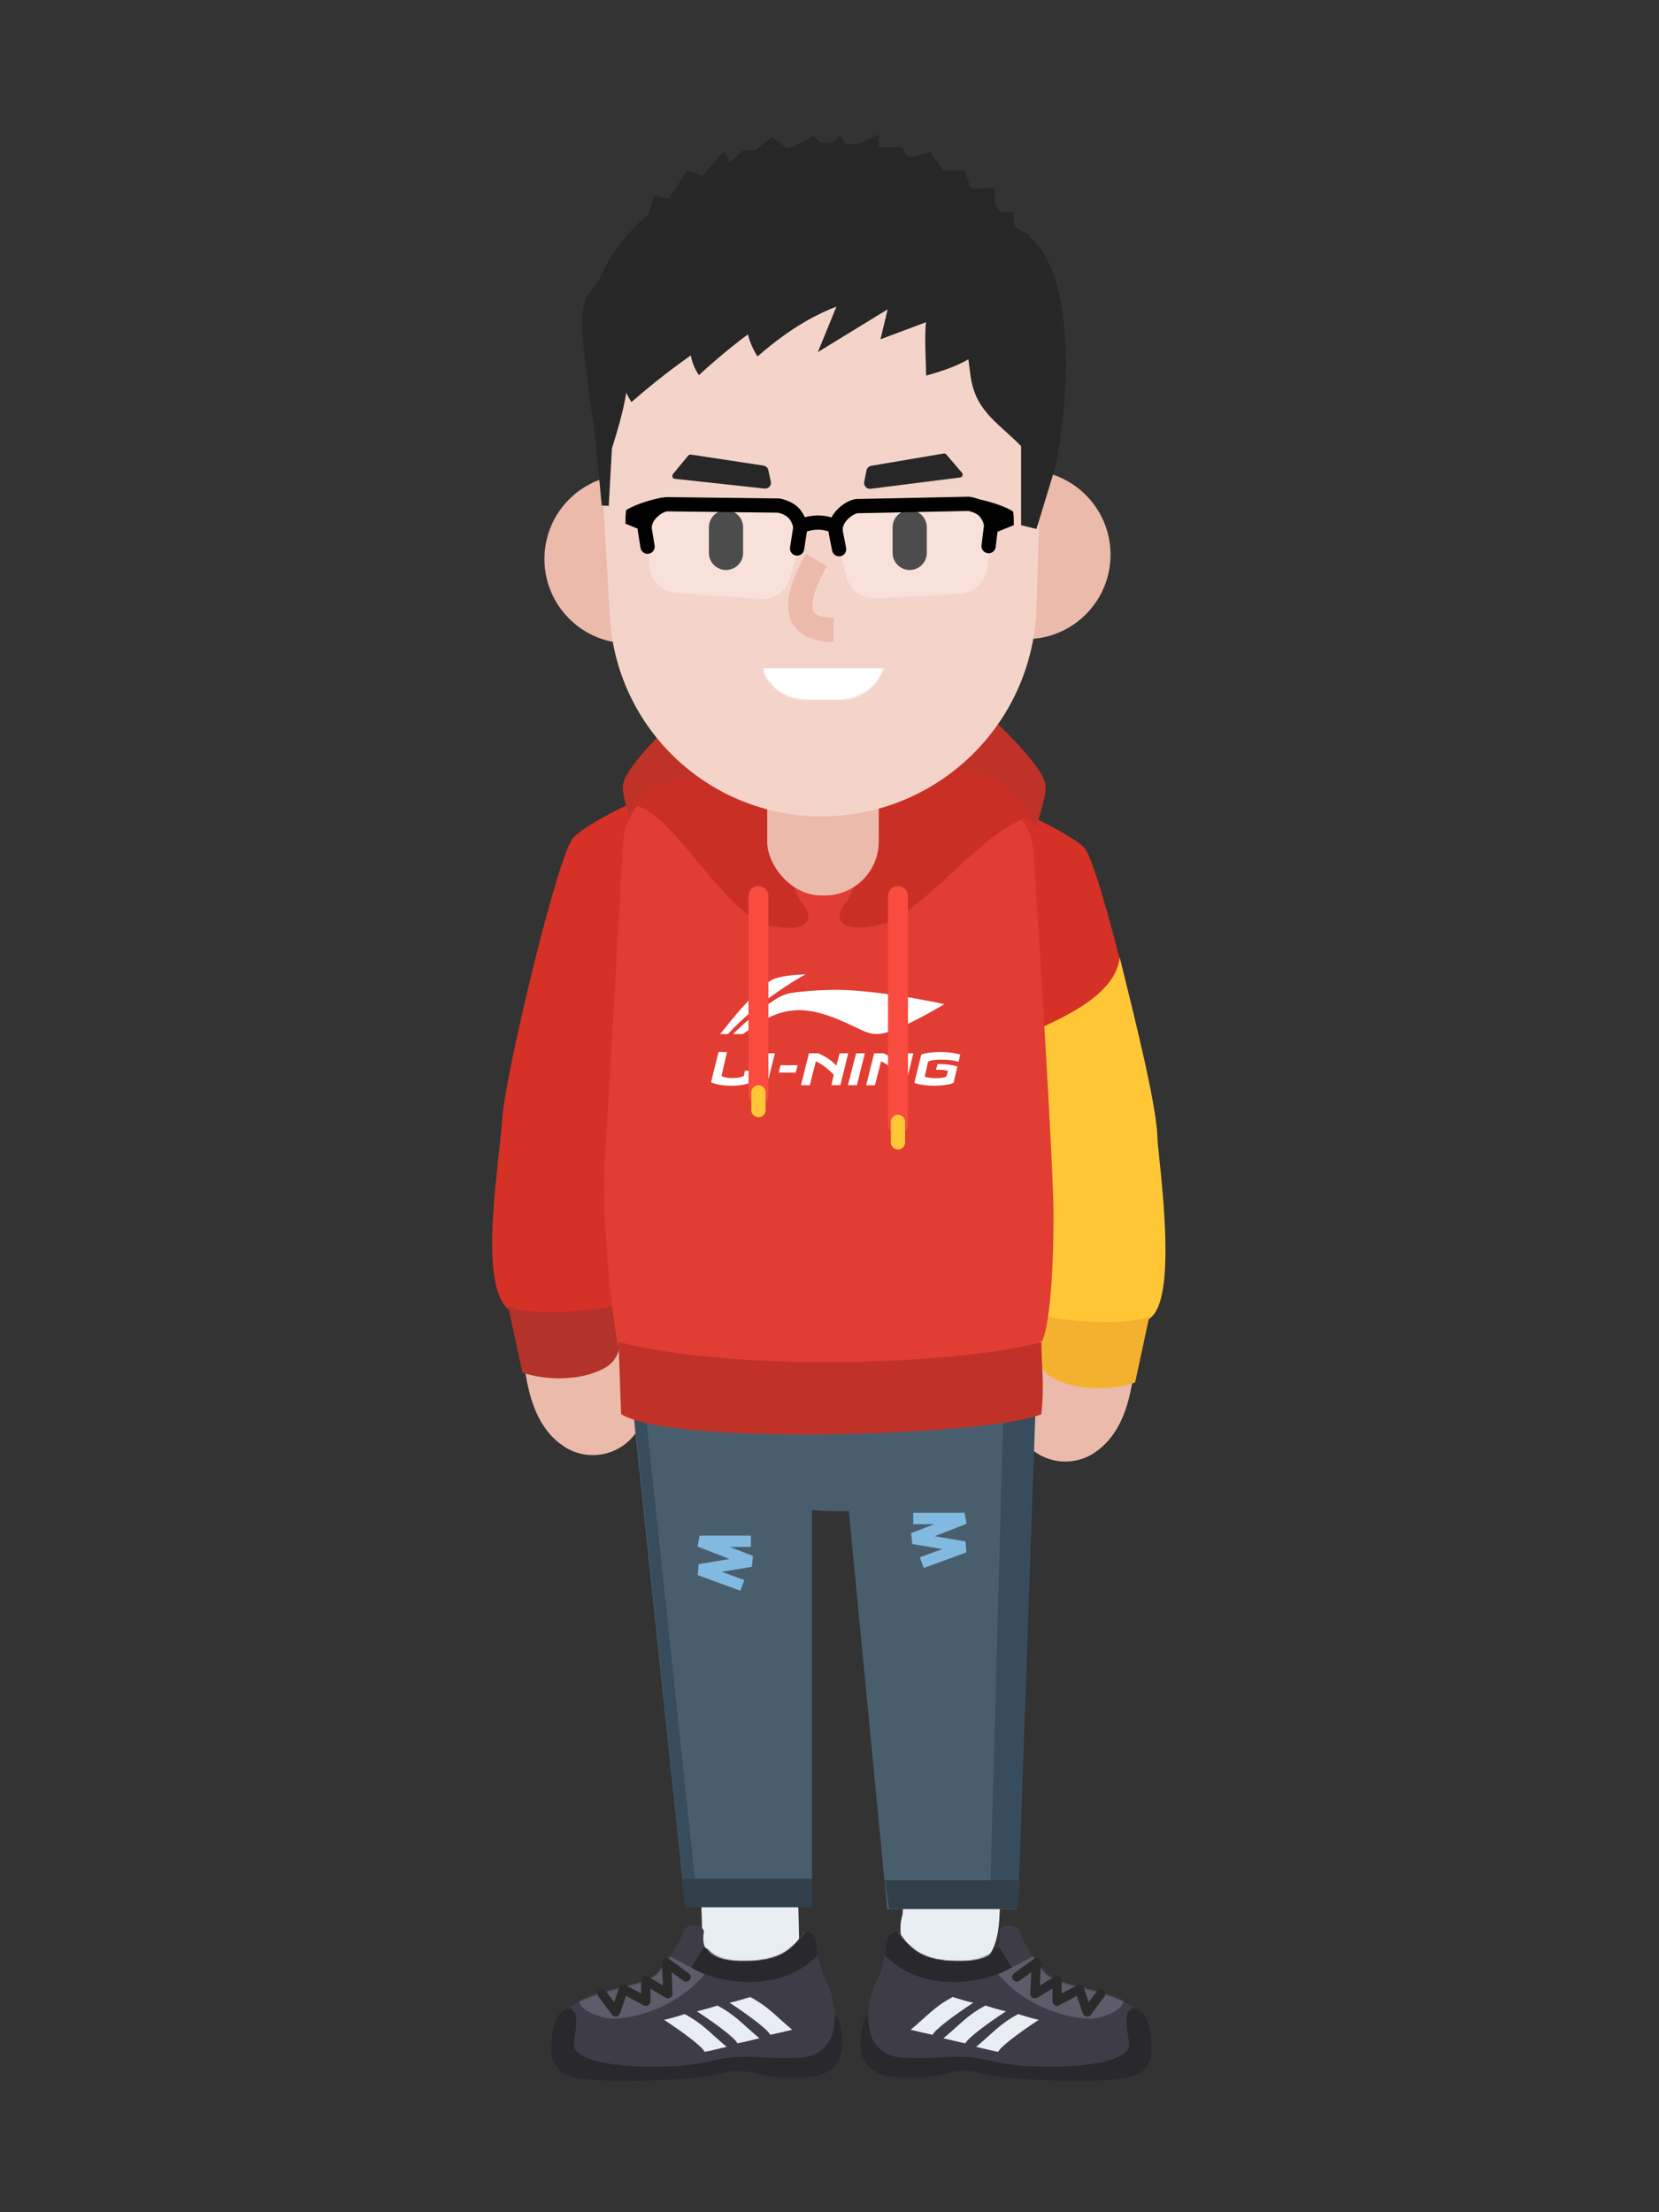 <svg width="1200" height="1600" viewBox="0 0 1200 1600" fill="none" xmlns="http://www.w3.org/2000/svg">
<rect x="0" y="0" width="1200" height="1600" fill="#333333" stroke="none"/>
<path d="M432.021 740.835C418.932 817.135 402.041 996.8 428.822 1014.31" stroke="#EBBAAA" stroke-width="76.223" stroke-linecap="round" stroke-linejoin="bevel"/>
<path d="M426.761 659.977C426.761 635.771 479.808 611.066 516.889 599.318L565.301 583.255C572.043 583.043 618.366 584.969 625.044 585.893L700.236 611.066C735.867 615.992 765.112 635.003 761.524 670.792L748.698 824.576L752.254 1027.19C752.328 1029.05 669.659 1005.65 667.79 1005.56L523.585 1030.56L446.847 1027.11C445.052 1027.02 444.123 1021.77 444.271 1019.98L454.58 805.604L426.761 659.977Z" fill="#EBBAAA"/>
<path d="M414.632 605.882C423.503 596.413 458.583 578.601 472.083 574.998C463.565 696.449 449.417 962.303 446.332 974.654C442.475 990.093 375.762 953.533 368.048 947.358C345.388 929.216 361.286 841.754 363.214 809.848C365.143 777.941 403.543 617.718 414.632 605.882Z" fill="#D53126"/>
<path d="M377.834 992.68L367.534 944.783C383.499 951.478 420.924 949.246 442.727 944.783C447.705 954.225 455.61 979.52 437.061 989.59C419.036 999.375 393.285 998.173 377.834 992.68Z" fill="#B33229"/>
<path d="M766.88 748.045C779.969 824.346 797.375 1001.44 770.594 1018.95" stroke="#EBBAAA" stroke-width="76.223" stroke-linecap="round" stroke-linejoin="bevel"/>
<path d="M784.269 613.092C775.398 603.623 731.761 582.721 718.262 579.119C726.78 700.569 749.484 969.513 752.569 981.864C756.426 997.303 823.139 960.744 830.852 954.568C853.513 936.427 837.615 848.964 835.687 817.058C833.758 785.151 795.358 624.929 784.269 613.092Z" fill="#D53126"/>
<path d="M809.936 692.423C807.052 717.968 773.884 733.625 752.769 743.41C747.618 811.908 737.937 938.397 738.349 947.873C738.864 959.719 807.361 965.384 830.537 954.053C853.713 942.723 837.519 836.114 837.232 823.238C836.717 800.062 821.782 740.32 809.936 692.423Z" fill="#FFC736"/>
<path d="M821.067 999.89L831.368 951.993C815.402 958.688 777.977 956.457 756.175 951.993C751.196 961.435 743.291 986.731 761.84 996.8C779.866 1006.59 805.617 1005.38 821.067 999.89Z" fill="#F4B12F"/>
<path d="M533.885 1229.07C538.692 1295.34 546.863 1430.14 541.095 1439.2" stroke="#E8EEF3" stroke-width="70.043" stroke-linecap="round"/>
<path d="M679.121 1184.78C683.927 1251.05 692.099 1385.85 686.331 1394.91" stroke="#E8EEF3" stroke-width="70.043" stroke-linecap="round"/>
<path d="M456.618 1008.04L587.295 1019.76V1378.43H495.622L456.618 1008.04Z" fill="#495E6D"/>
<ellipse cx="605.263" cy="1030.2" rx="121.851" ry="62.756" fill="#495E6D"/>
<path d="M607.018 1020.6H748.133L735.683 1380.81H641.737L607.018 1020.6Z" fill="#495E6D"/>
<path d="M736.803 1369.16L749.163 1014.83L725.473 1030.28L716.202 1369.16H736.803Z" fill="#374D5E"/>
<path d="M503.498 1366.59L466.417 1016.37L457.662 1012.25L494.743 1369.16L503.498 1366.59Z" fill="#374D5E"/>
<path d="M660.58 1098.26H697.661L660.58 1112.68L697.661 1118.86L666.76 1130.19" stroke="#82B9E0" stroke-width="8.24" stroke-linejoin="bevel"/>
<path d="M543.155 1114.74H506.074L543.155 1129.16L506.074 1135.34L536.975 1146.67" stroke="#82B9E0" stroke-width="8.24" stroke-linejoin="bevel"/>
<path d="M643.069 1380.49L639.979 1359.89H737.833L735.773 1380.49H643.069Z" fill="#303F4A"/>
<path d="M495.773 1379.46L492.683 1358.86H587.447V1379.46H495.773Z" fill="#303F4A"/>
<path d="M756.374 568.818C756.374 554.389 711.567 513.711 709.507 512.166L678.091 550.278L691.996 612.595C697.833 604.87 713.2 579.281 726.503 584.269C738.863 588.904 748.134 593.368 748.649 598.69C749.679 596.973 756.374 578.604 756.374 568.818Z" fill="#BE3228"/>
<path d="M450.452 568.818C450.452 554.389 495.259 513.711 497.319 512.166L528.735 550.278L514.829 612.595C508.992 604.87 493.625 579.281 480.323 584.269C467.962 588.904 458.692 593.368 458.177 598.69C457.147 596.973 450.452 578.604 450.452 568.818Z" fill="#BE3228"/>
<path d="M491.654 875.942C518.045 873.176 537.256 840.141 542.107 823.238C583.829 830.153 607.115 830.036 668.241 823.238C668.241 847.959 691.204 871.332 708.992 875.942V950.854C650 964.684 541.46 958.922 491.654 950.854C491.653 922.042 491.655 908.212 491.654 875.942Z" fill="#D2382D" stroke="#C03228" stroke-width="14.421"/>
<path d="M450.711 610.169C452.197 584.238 473.491 563.94 499.459 563.701L604.511 562.735L702.565 571.309C726.928 573.439 746.125 593.018 747.687 617.431C752.518 692.928 762.031 845.813 762.031 878.86C762.031 923.151 758.949 958.688 753.799 970.019C718.895 985.435 457.149 1039.03 446.332 970.019C435.515 901.006 437.061 848.475 437.061 848.475L450.711 610.169Z" fill="#E23D32"/>
<path d="M520.92 747.941C520.92 747.941 530.827 735.095 539.04 726.362C547.253 717.629 550.019 713.972 557.186 709.378C564.352 704.783 582.765 704.783 582.765 704.783C582.765 704.783 574.598 708.492 555.837 722.083C537.076 735.674 526.605 747.874 526.605 747.874L520.92 747.941ZM530.238 747.889H537.324C537.324 747.889 545.364 742.137 550.383 739.157C555.402 736.177 564.548 730.6 578.32 730.6C597.181 730.6 618.792 743.518 626.056 746.254C633.32 748.99 639.188 748.637 654.232 741.694C669.277 734.751 683.048 726.241 683.048 726.241C683.048 726.241 646.49 718.087 615.037 716.243C592.815 714.94 571.962 718.207 571.962 718.207C571.962 718.207 567.577 718.742 561.956 722.117C546.037 731.913 530.238 747.889 530.238 747.889ZM519.719 760.882H525.839L521.917 778.127C521.917 778.127 523.828 779.728 529.733 779.728C535.637 779.728 538.052 778.127 538.052 778.127L538.916 774.322H545.151L543.189 782.807C543.189 782.807 538.916 785.272 529.058 785.272C519.201 785.272 514.314 782.807 514.314 782.807L519.719 760.882ZM554.194 761.833H560.49L554.773 784.865H548.256L554.194 761.833V761.833ZM619.249 761.833H625.546L619.828 784.865H613.312L619.249 761.833L619.249 761.833ZM564.548 770.396H576.991L575.542 775.776H563.342L564.548 770.396ZM585.133 761.835H592.018C592.018 761.835 596.267 763.735 599.307 765.817C602.348 767.899 604.977 770.71 604.977 770.71L607.317 761.833H613.504L607.866 784.863H601.429L603.062 777.224C603.062 777.224 599.681 773.785 596.437 771.37C593.192 768.954 590.161 767.618 590.161 767.618L585.724 784.941H579.37L585.133 761.835ZM632.275 761.835H639.16C639.16 761.835 643.409 763.735 646.449 765.817C649.49 767.899 652.118 770.71 652.118 770.71L654.458 761.833H660.645L655.008 784.863H648.57L650.204 777.224C650.204 777.224 646.823 773.785 643.578 771.37C640.334 768.954 637.303 767.618 637.303 767.618L632.866 784.941H626.512L632.275 761.835ZM666.361 762.721C666.361 762.721 670.536 760.882 679.881 760.882C689.226 760.882 694.524 762.721 694.524 762.721L693.393 767.954C693.393 767.954 689.143 766.428 680.889 766.428C672.636 766.428 671.298 767.954 671.298 767.954L668.836 778.665C668.836 778.665 671.512 779.799 676.959 779.799C682.406 779.799 684.583 778.665 684.583 778.665L685.697 774.613C685.697 774.613 684.656 774.045 682.099 773.81C679.542 773.575 676.959 773.81 676.959 773.81L678.184 769.608C678.184 769.608 682.309 769.524 685.697 769.925C689.085 770.327 692.493 771.305 692.493 771.305L689.759 783.177C689.759 783.177 685.697 785.226 675.745 785.226C665.793 785.226 661.396 783.177 661.396 783.177L666.361 762.721Z" fill="white"/>
<path d="M556.849 669.436C523.888 662.646 484.443 582.444 456.632 582.444C480.323 550.618 551.699 561.226 556.849 582.444C560.969 599.418 572.3 641.145 579.51 652.462C587.75 660.595 589.81 676.225 556.849 669.436Z" fill="#CA2F25"/>
<path d="M635.133 669.209C668.094 662.42 711.567 597.135 747.104 590.449C711.052 531.737 640.283 561 635.133 582.217C631.013 599.192 619.682 640.919 612.472 652.235C604.231 660.369 602.171 675.999 635.133 669.209Z" fill="#CA2F25"/>
<path d="M548.607 647.993L548.607 791.757" stroke="#F94B3F" stroke-width="14.421" stroke-linecap="round"/>
<path d="M548.607 790.045L548.607 802.881" stroke="#FFC736" stroke-width="10.3" stroke-linecap="round"/>
<path d="M649.552 647.993L649.552 813.491" stroke="#F94B3F" stroke-width="14.421" stroke-linecap="round"/>
<path d="M649.552 811.368L649.552 826.221" stroke="#FFC736" stroke-width="10.3" stroke-linecap="round"/>
<rect x="554.948" y="525.557" width="80.688" height="122.094" rx="39.05" fill="#EBBAAA"/>
<path d="M742.229 462.243C775.944 462.243 803.275 434.912 803.275 401.196C803.275 367.481 775.944 340.149 742.229 340.149C708.513 340.149 681.182 367.481 681.182 401.196C681.182 434.912 708.513 462.243 742.229 462.243Z" fill="#EBBAAA"/>
<path d="M454.848 465.333C421.132 465.333 393.801 438.002 393.801 404.287C393.801 370.571 421.132 343.24 454.848 343.24C488.563 343.24 515.895 370.571 515.895 404.287C515.895 438.002 488.563 465.333 454.848 465.333Z" fill="#EBBAAA"/>
<path d="M436.03 282.982C436.03 195.66 506.819 124.871 594.141 124.871C681.464 124.871 752.253 195.66 752.253 282.982V357.66L749.714 439.621C747.111 523.666 678.227 590.449 594.141 590.449C512.904 590.449 445.775 527.071 441.11 445.967L436.03 357.66V282.982Z" fill="#F4D4C9"/>
<mask id="mask0" mask-type="alpha" maskUnits="userSpaceOnUse" x="549" y="439" width="93" height="67">
<path d="M549.334 472.51C549.334 454.021 564.322 439.033 582.811 439.033H607.532C626.02 439.033 641.008 454.021 641.008 472.51C641.008 490.998 626.02 505.986 607.532 505.986H582.811C564.322 505.986 549.334 490.998 549.334 472.51Z" fill="#434343"/>
</mask>
<g mask="url(#mask0)">
<rect x="552.424" y="483.325" width="209.098" height="43.262" fill="white"/>
</g>
<path d="M658.005 381.351V399.892" stroke="black" stroke-width="24.721" stroke-linecap="round"/>
<path d="M525.13 381.351V399.892" stroke="black" stroke-width="24.721" stroke-linecap="round"/>
<path d="M605.028 390.045C601.649 377.416 610.735 364.875 623.787 364.151L696.579 360.11C709.631 359.386 720.049 370.845 718.089 383.769L713.827 411.859C712.365 421.503 704.34 428.798 694.601 429.339L633.414 432.735C623.676 433.276 614.893 426.913 612.372 417.491L605.028 390.045Z" fill="white" fill-opacity="0.3"/>
<path d="M601.893 398.218C602.438 401.01 605.143 402.831 607.935 402.286C610.726 401.741 612.548 399.037 612.003 396.245L601.893 398.218ZM604.645 385.431L609.7 384.444L609.664 384.26L609.615 384.079L604.645 385.431ZM619.701 366.062L619.595 360.913L619.362 360.917L619.129 360.943L619.701 366.062ZM700.542 364.401L701.076 359.278L700.757 359.245L700.436 359.252L700.542 364.401ZM716.843 380.55L721.955 381.174L721.961 381.129L721.965 381.084L716.843 380.55ZM709.967 394.386C709.623 397.21 711.633 399.778 714.456 400.122C717.279 400.467 719.847 398.457 720.192 395.633L709.967 394.386ZM612.003 396.245L609.7 384.444L599.59 386.417L601.893 398.218L612.003 396.245ZM609.615 384.079C609.617 384.086 609.598 384.016 609.579 383.864C609.56 383.717 609.544 383.518 609.541 383.272C609.535 382.78 609.584 382.146 609.741 381.421C610.051 379.991 610.782 378.204 612.378 376.39L604.643 369.587C598.998 376.005 598.694 383.175 599.675 386.782L609.615 384.079ZM612.378 376.39C614.158 374.366 615.988 373.061 617.492 372.255C618.246 371.851 618.906 371.579 619.42 371.407C619.676 371.321 619.885 371.263 620.041 371.226C620.203 371.188 620.279 371.179 620.273 371.18L619.129 360.943C615.888 361.305 609.863 363.653 604.643 369.587L612.378 376.39ZM619.807 371.211L700.648 369.55L700.436 359.252L619.595 360.913L619.807 371.211ZM700.008 369.523C700.879 369.614 702.647 369.979 704.512 370.784C706.392 371.594 707.964 372.675 708.935 373.955L717.14 367.727C714.723 364.543 711.424 362.547 708.591 361.326C705.744 360.098 702.958 359.475 701.076 359.278L700.008 369.523ZM708.935 373.955C710.277 375.722 710.994 377.285 711.362 378.429C711.762 379.675 711.697 380.244 711.72 380.016L721.965 381.084C722.272 378.138 721.14 372.996 717.14 367.727L708.935 373.955ZM711.731 379.927L709.967 394.386L720.192 395.633L721.955 381.174L711.731 379.927Z" fill="black"/>
<path d="M466.251 382.787C464.518 369.83 475.136 358.556 488.173 359.51L560.883 364.829C573.921 365.783 582.784 378.482 579.184 391.049L571.359 418.362C568.673 427.738 559.779 433.946 550.052 433.234L488.934 428.763C479.206 428.051 471.311 420.615 470.018 410.948L466.251 382.787Z" fill="white" fill-opacity="0.3"/>
<path d="M463.32 396.244C463.774 399.052 466.418 400.961 469.226 400.507C472.034 400.053 473.942 397.409 473.488 394.601L463.32 396.244ZM466.486 383.553L471.57 382.731L471.54 382.546L471.497 382.364L466.486 383.553ZM482.163 364.683L482.224 359.534L481.991 359.531L481.758 359.549L482.163 364.683ZM563.015 365.649L563.715 360.547L563.397 360.503L563.077 360.499L563.015 365.649ZM578.783 382.319L583.872 383.108L583.879 383.064L583.885 383.019L578.783 382.319ZM571.461 395.925C571.025 398.736 572.951 401.368 575.761 401.803C578.572 402.239 581.204 400.314 581.64 397.503L571.461 395.925ZM473.488 394.601L471.57 382.731L461.401 384.375L463.32 396.244L473.488 394.601ZM471.497 382.364C471.498 382.371 471.482 382.3 471.467 382.148C471.453 382 471.444 381.8 471.449 381.555C471.46 381.062 471.528 380.431 471.709 379.711C472.065 378.292 472.854 376.529 474.508 374.768L466.999 367.718C461.148 373.949 460.611 381.105 461.475 384.743L471.497 382.364ZM474.508 374.768C476.353 372.803 478.224 371.558 479.754 370.802C480.521 370.423 481.189 370.172 481.708 370.017C481.967 369.939 482.178 369.888 482.335 369.856C482.498 369.823 482.574 369.817 482.568 369.818L481.758 359.549C478.507 359.806 472.408 361.956 466.999 367.718L474.508 374.768ZM482.101 369.833L562.954 370.799L563.077 360.499L482.224 359.534L482.101 369.833ZM562.315 370.751C563.183 370.87 564.938 371.293 566.775 372.157C568.628 373.029 570.164 374.16 571.094 375.471L579.496 369.512C577.183 366.252 573.951 364.15 571.16 362.837C568.354 361.517 565.59 360.804 563.715 360.547L562.315 370.751ZM571.094 375.471C572.377 377.28 573.043 378.866 573.373 380.022C573.733 381.279 573.649 381.846 573.68 381.619L583.885 383.019C584.288 380.085 583.323 374.909 579.496 369.512L571.094 375.471ZM573.693 381.53L571.461 395.925L581.64 397.503L583.872 383.108L573.693 381.53Z" fill="black"/>
<path d="M452.893 368.99C459.722 364.356 473.91 360.652 479.675 359.72L470.556 372.596L470.556 386.131L452.436 378.783C452.436 375.17 452.436 372.596 452.893 368.99Z" fill="black"/>
<path d="M732.857 370.021C726.028 365.386 711.84 361.682 706.075 360.75L715.194 373.626L715.194 387.161L733.314 379.813C733.314 376.201 733.314 373.626 732.857 370.021Z" fill="black"/>
<path d="M578.148 381.133C582.612 378.73 594.114 375.365 604.414 381.133" stroke="black" stroke-width="10.3"/>
<path d="M630.193 336.899L682.562 328.013C683.293 327.889 684.035 328.158 684.518 328.721L695.792 341.87C696.886 343.146 696.122 345.127 694.455 345.338L629.781 353.529C626.922 353.891 624.548 351.344 625.111 348.517L626.759 340.236C627.101 338.519 628.467 337.191 630.193 336.899Z" fill="#272727"/>
<path d="M552.264 336.747L499.748 328.777C499.015 328.666 498.278 328.948 497.805 329.519L486.762 342.863C485.691 344.158 486.489 346.125 488.16 346.307L552.966 353.368C555.832 353.68 558.161 351.092 557.549 348.275L555.756 340.025C555.385 338.314 553.995 337.01 552.264 336.747Z" fill="#272727"/>
<path d="M590.539 405.042C580.008 423.622 565.818 455.514 602.899 455.514" stroke="#EBBAAA" stroke-width="17.511"/>
<path d="M701.781 270.107C698.589 243.311 686.397 165.396 684.269 147.532C682.761 134.878 707.036 143.679 743.007 170.193C778.978 196.707 773.367 287.618 763.581 337.06L749.701 382.596L738.594 379.85L738.594 322.639C720.47 304.395 704.974 296.903 701.781 270.107Z" fill="#272727"/>
<path d="M455.421 258.001C456.907 231.059 453.871 232.446 454.862 214.485C455.563 201.762 455.42 169.163 424.701 214.484C414.619 229.359 429.42 296.07 432.088 332.249L435.259 365.594L440.325 365.874L442.613 324.396C451.566 295.655 453.935 284.943 455.421 258.001Z" fill="#272727"/>
<path fill-rule="evenodd" clip-rule="evenodd" d="M599.749 103.241L599.748 103.24C599.672 103.24 599.596 103.24 599.52 103.241C599.444 103.24 599.367 103.24 599.292 103.24L599.291 103.241C550.661 103.418 403.071 152.682 429.85 264.956C442.78 248.562 462.748 252.741 480.485 242.042C517.823 219.52 548.31 211.274 588.763 211.274C623.525 211.274 666.163 219.575 694.959 234.121C720.719 247.133 743.557 245.563 768.733 264.957C764.358 131.859 648.375 103.418 599.749 103.241Z" fill="#272727"/>
<path d="M547.952 257.779C597.32 214.728 623.432 220.444 639.436 206.541C625.879 203.421 645.213 158.536 560.03 194.996C534.625 205.871 535.23 238.668 547.952 257.779Z" fill="#272727"/>
<path d="M591.568 254.656L612.169 204.184C718.263 204.184 722.383 222.725 718.263 239.206C714.143 255.686 694.572 264.957 669.851 271.652C669.851 260.836 668.478 242.982 669.851 233.025L636.89 245.386L642.04 223.755L591.568 254.656Z" fill="#272727"/>
<path d="M505.517 271.321C538.506 241.167 554.785 233.135 570.789 219.232C557.232 216.112 521.824 206.915 507.773 223.46C502.459 234.133 492.794 252.21 505.517 271.321Z" fill="#272727"/>
<path d="M456.741 290.784C506.109 247.733 538.08 234.624 554.084 220.721C540.527 217.601 554.003 191.541 468.819 228.002C443.414 238.876 444.019 271.673 456.741 290.784Z" fill="#272727"/>
<path d="M472.978 141.474L463.008 176.889L594.424 156.537L744.61 183.992L744.294 169.42L733.581 164.967L733.332 153.518L719.827 153.811L719.442 136.117L702.079 136.495L697.926 123.047L682.492 123.383L673.034 110.051L657.208 114.56L652.204 106.339L635.805 106.695L635.601 97.327L613.618 107.177L607.627 97.936L598.184 107.513L588.334 98.355L570.21 108.121L558.43 99.005L546.094 108.645L537.412 108.834L527.946 117.37L523.907 109.127L507.893 127.178L497.191 123.245L483.645 143.846L472.978 141.474Z" fill="#272727"/>
<path d="M449.259 1022.79L447.362 970.534C535.1 993.298 698.878 986.4 753.26 970.534C753.26 987.607 755.631 999.507 753.26 1022.79C721.39 1037.69 487.674 1046.59 449.259 1022.79Z" fill="#C03228"/>
<path d="M399.936 1489.93C397.959 1485.48 399.382 1475.55 400.489 1473.89C401.596 1472.23 536.035 1461.72 536.035 1461.72C558.348 1460.06 603.907 1449.71 606.964 1461.72C617.385 1502.66 589.693 1502.66 571.989 1502.66C547.647 1502.66 544.759 1496.21 528.843 1498.23C520.544 1499.28 508.373 1504.87 452.497 1504.87C407.682 1504.87 404.362 1499.89 399.936 1489.93Z" fill="#29282D"/>
<path d="M540.035 1418.37C562.618 1417.94 572.664 1411.47 581.515 1396.97H586.417C592.58 1403.67 590.089 1407.14 592.58 1418.37C595.901 1433.34 598.705 1431.2 602.026 1445.11C604.325 1454.73 604.793 1469.17 599.258 1477.2C590.662 1489.66 579.886 1488.43 561.621 1488.43C551.104 1488.43 533.393 1485.75 517.341 1490.03C494.931 1496 433.21 1499.12 417.711 1494.31C391.3 1486.11 399.446 1462.22 410.515 1453.13C429.941 1437.17 467.465 1438.27 476.935 1425.85C484.683 1415.69 489.078 1408.3 493.713 1399.03C493.713 1390.79 508.133 1390.79 509.163 1396.97C506.951 1409.81 511.807 1418.9 540.035 1418.37Z" fill="#3E3C47"/>
<mask id="mask1" mask-type="alpha" maskUnits="userSpaceOnUse" x="399" y="1383" width="205" height="114">
<path d="M539.96 1418.37C562.542 1417.94 572.589 1411.47 581.44 1396.97H586.341C592.505 1403.67 590.014 1407.13 592.505 1418.37C595.826 1433.34 598.63 1431.2 601.951 1445.11C604.25 1454.73 604.718 1469.17 599.183 1477.2C590.587 1489.66 579.811 1488.43 561.545 1488.43C551.029 1488.43 533.317 1485.75 517.266 1490.03C494.855 1496 433.135 1499.12 417.636 1494.31C391.225 1486.11 399.371 1462.22 410.439 1453.13C429.866 1437.17 467.39 1438.27 476.86 1425.85C484.608 1415.69 497.431 1395.21 502.985 1389.25C512.947 1378.55 511.303 1383.93 509.516 1394.3C507.304 1407.14 511.732 1418.9 539.96 1418.37Z" fill="#3E3C47"/>
</mask>
<g mask="url(#mask1)">
<path d="M437.062 1459.29C423.523 1455.59 416.976 1450.36 419.551 1443.84L483.414 1414.48L509.68 1427.87C486.504 1455.68 448.392 1462.38 437.062 1459.29Z" fill="#5E5B6A"/>
<path d="M495.259 1456.71C492.341 1457.57 484.856 1460.01 480.324 1460.83C495.259 1470.62 508.306 1480.58 509.68 1484.01C512.77 1483.5 518.641 1482.05 525.646 1480.4C513.285 1470.1 508.478 1463.75 495.259 1456.71Z" fill="#E8EEF3"/>
<path d="M518.95 1450.53C516.032 1451.39 508.547 1453.83 504.015 1454.65C518.95 1464.44 531.997 1474.4 533.371 1477.83C536.461 1477.31 542.332 1475.87 549.336 1474.22C536.976 1463.92 532.169 1457.57 518.95 1450.53Z" fill="#E8EEF3"/>
<path d="M542.641 1444.35C539.723 1445.21 532.238 1447.65 527.706 1448.47C542.641 1458.26 555.688 1468.22 557.062 1471.65C560.152 1471.13 566.023 1469.69 573.027 1468.04C560.667 1457.74 555.86 1451.39 542.641 1444.35Z" fill="#E8EEF3"/>
<path d="M504.53 1415.51C519.98 1425.3 567.362 1435.08 591.053 1401.09" stroke="#29282D" stroke-width="17.511"/>
</g>
<path d="M416.778 1460.34C416.396 1453.7 415.137 1455.67 412.961 1452.59C396.33 1452.59 399.126 1486.9 399.126 1486.9L429.638 1502.04C433.454 1501.85 489.593 1501.22 489.593 1494.31C437.188 1496.88 415.137 1488 415.137 1479.15C415.137 1472.1 417.255 1468.64 416.778 1460.34Z" fill="#29282D"/>
<path d="M496.288 1429.93L482.109 1419.63L483.153 1441.98L467.143 1432.48V1447.44L450.966 1438.69L445.301 1455.17L435.516 1441.98" stroke="#2A2A2A" stroke-width="6.639" stroke-linecap="round" stroke-linejoin="round"/>
<path d="M831.777 1489.93C833.755 1485.48 832.332 1475.55 831.224 1473.89C830.117 1472.23 695.679 1461.72 695.679 1461.72C673.365 1460.06 627.806 1449.71 624.749 1461.72C614.329 1502.66 642.021 1502.66 659.724 1502.66C684.066 1502.66 686.955 1496.21 702.871 1498.23C711.169 1499.28 723.34 1504.87 779.217 1504.87C824.031 1504.87 827.351 1499.89 831.777 1489.93Z" fill="#29282D"/>
<path d="M691.678 1418.37C669.096 1417.94 659.05 1411.47 650.198 1396.97H645.297C639.133 1403.67 641.624 1407.13 639.133 1418.37C635.812 1433.34 633.009 1431.2 629.688 1445.11C627.388 1454.73 626.921 1469.17 632.455 1477.2C641.051 1489.66 651.827 1488.43 670.093 1488.43C680.61 1488.43 698.321 1485.75 714.372 1490.03C736.783 1496 798.503 1499.12 814.002 1494.31C840.414 1486.11 832.267 1462.22 821.199 1453.13C801.772 1437.17 764.248 1438.27 754.778 1425.85C747.03 1415.69 742.636 1408.3 738 1399.03C738 1390.79 723.58 1390.79 722.55 1396.97C724.762 1409.81 719.907 1418.9 691.678 1418.37Z" fill="#3E3C47"/>
<mask id="mask2" mask-type="alpha" maskUnits="userSpaceOnUse" x="628" y="1383" width="204" height="114">
<path d="M691.755 1418.37C669.172 1417.94 659.126 1411.47 650.274 1396.97H645.373C639.21 1403.66 641.7 1407.13 639.21 1418.37C635.889 1433.34 633.085 1431.2 629.764 1445.11C627.465 1454.73 626.997 1469.17 632.531 1477.2C641.127 1489.66 651.904 1488.43 670.169 1488.43C680.686 1488.43 698.397 1485.75 714.449 1490.03C736.859 1496 798.579 1499.12 814.079 1494.31C840.49 1486.11 832.343 1462.22 821.275 1453.13C801.849 1437.17 764.325 1438.27 754.854 1425.85C747.106 1415.69 734.284 1395.21 728.73 1389.25C718.767 1378.55 720.412 1383.93 722.198 1394.3C724.411 1407.13 719.983 1418.9 691.755 1418.37Z" fill="#3E3C47"/>
</mask>
<g mask="url(#mask2)">
<path d="M794.652 1459.29C808.19 1455.59 814.738 1450.36 812.163 1443.84L748.3 1414.48L722.034 1427.87C745.21 1455.68 783.322 1462.38 794.652 1459.29Z" fill="#5E5B6A"/>
<path d="M736.455 1456.71C739.373 1457.57 746.858 1460.01 751.39 1460.83C736.455 1470.62 723.407 1480.58 722.034 1484.01C718.944 1483.49 713.073 1482.05 706.068 1480.4C718.429 1470.1 723.236 1463.75 736.455 1456.71Z" fill="#E8EEF3"/>
<path d="M712.764 1450.53C715.682 1451.39 723.167 1453.83 727.699 1454.65C712.764 1464.44 699.716 1474.4 698.343 1477.83C695.253 1477.31 689.382 1475.87 682.377 1474.22C694.738 1463.92 699.545 1457.57 712.764 1450.53Z" fill="#E8EEF3"/>
<path d="M689.073 1444.35C691.991 1445.21 699.476 1447.65 704.008 1448.47C689.073 1458.26 676.026 1468.22 674.652 1471.65C671.562 1471.13 665.691 1469.69 658.687 1468.04C671.047 1457.74 675.854 1451.39 689.073 1444.35Z" fill="#E8EEF3"/>
<path d="M727.184 1415.51C711.733 1425.3 664.352 1435.08 640.661 1401.09" stroke="#29282D" stroke-width="17.511"/>
</g>
<path d="M814.936 1460.34C815.317 1453.7 816.576 1455.67 818.752 1452.59C835.384 1452.59 832.587 1486.9 832.587 1486.9L802.075 1502.04C798.259 1501.85 742.121 1501.22 742.121 1494.31C794.526 1496.88 816.576 1488 816.576 1479.15C816.576 1472.1 814.459 1468.64 814.936 1460.34Z" fill="#29282D"/>
<path d="M735.425 1429.93L749.604 1419.63L748.56 1441.98L764.57 1432.48V1447.44L780.747 1438.69L786.412 1455.17L796.198 1441.98" stroke="#2A2A2A" stroke-width="6.639" stroke-linecap="round" stroke-linejoin="round"/>
</svg>
